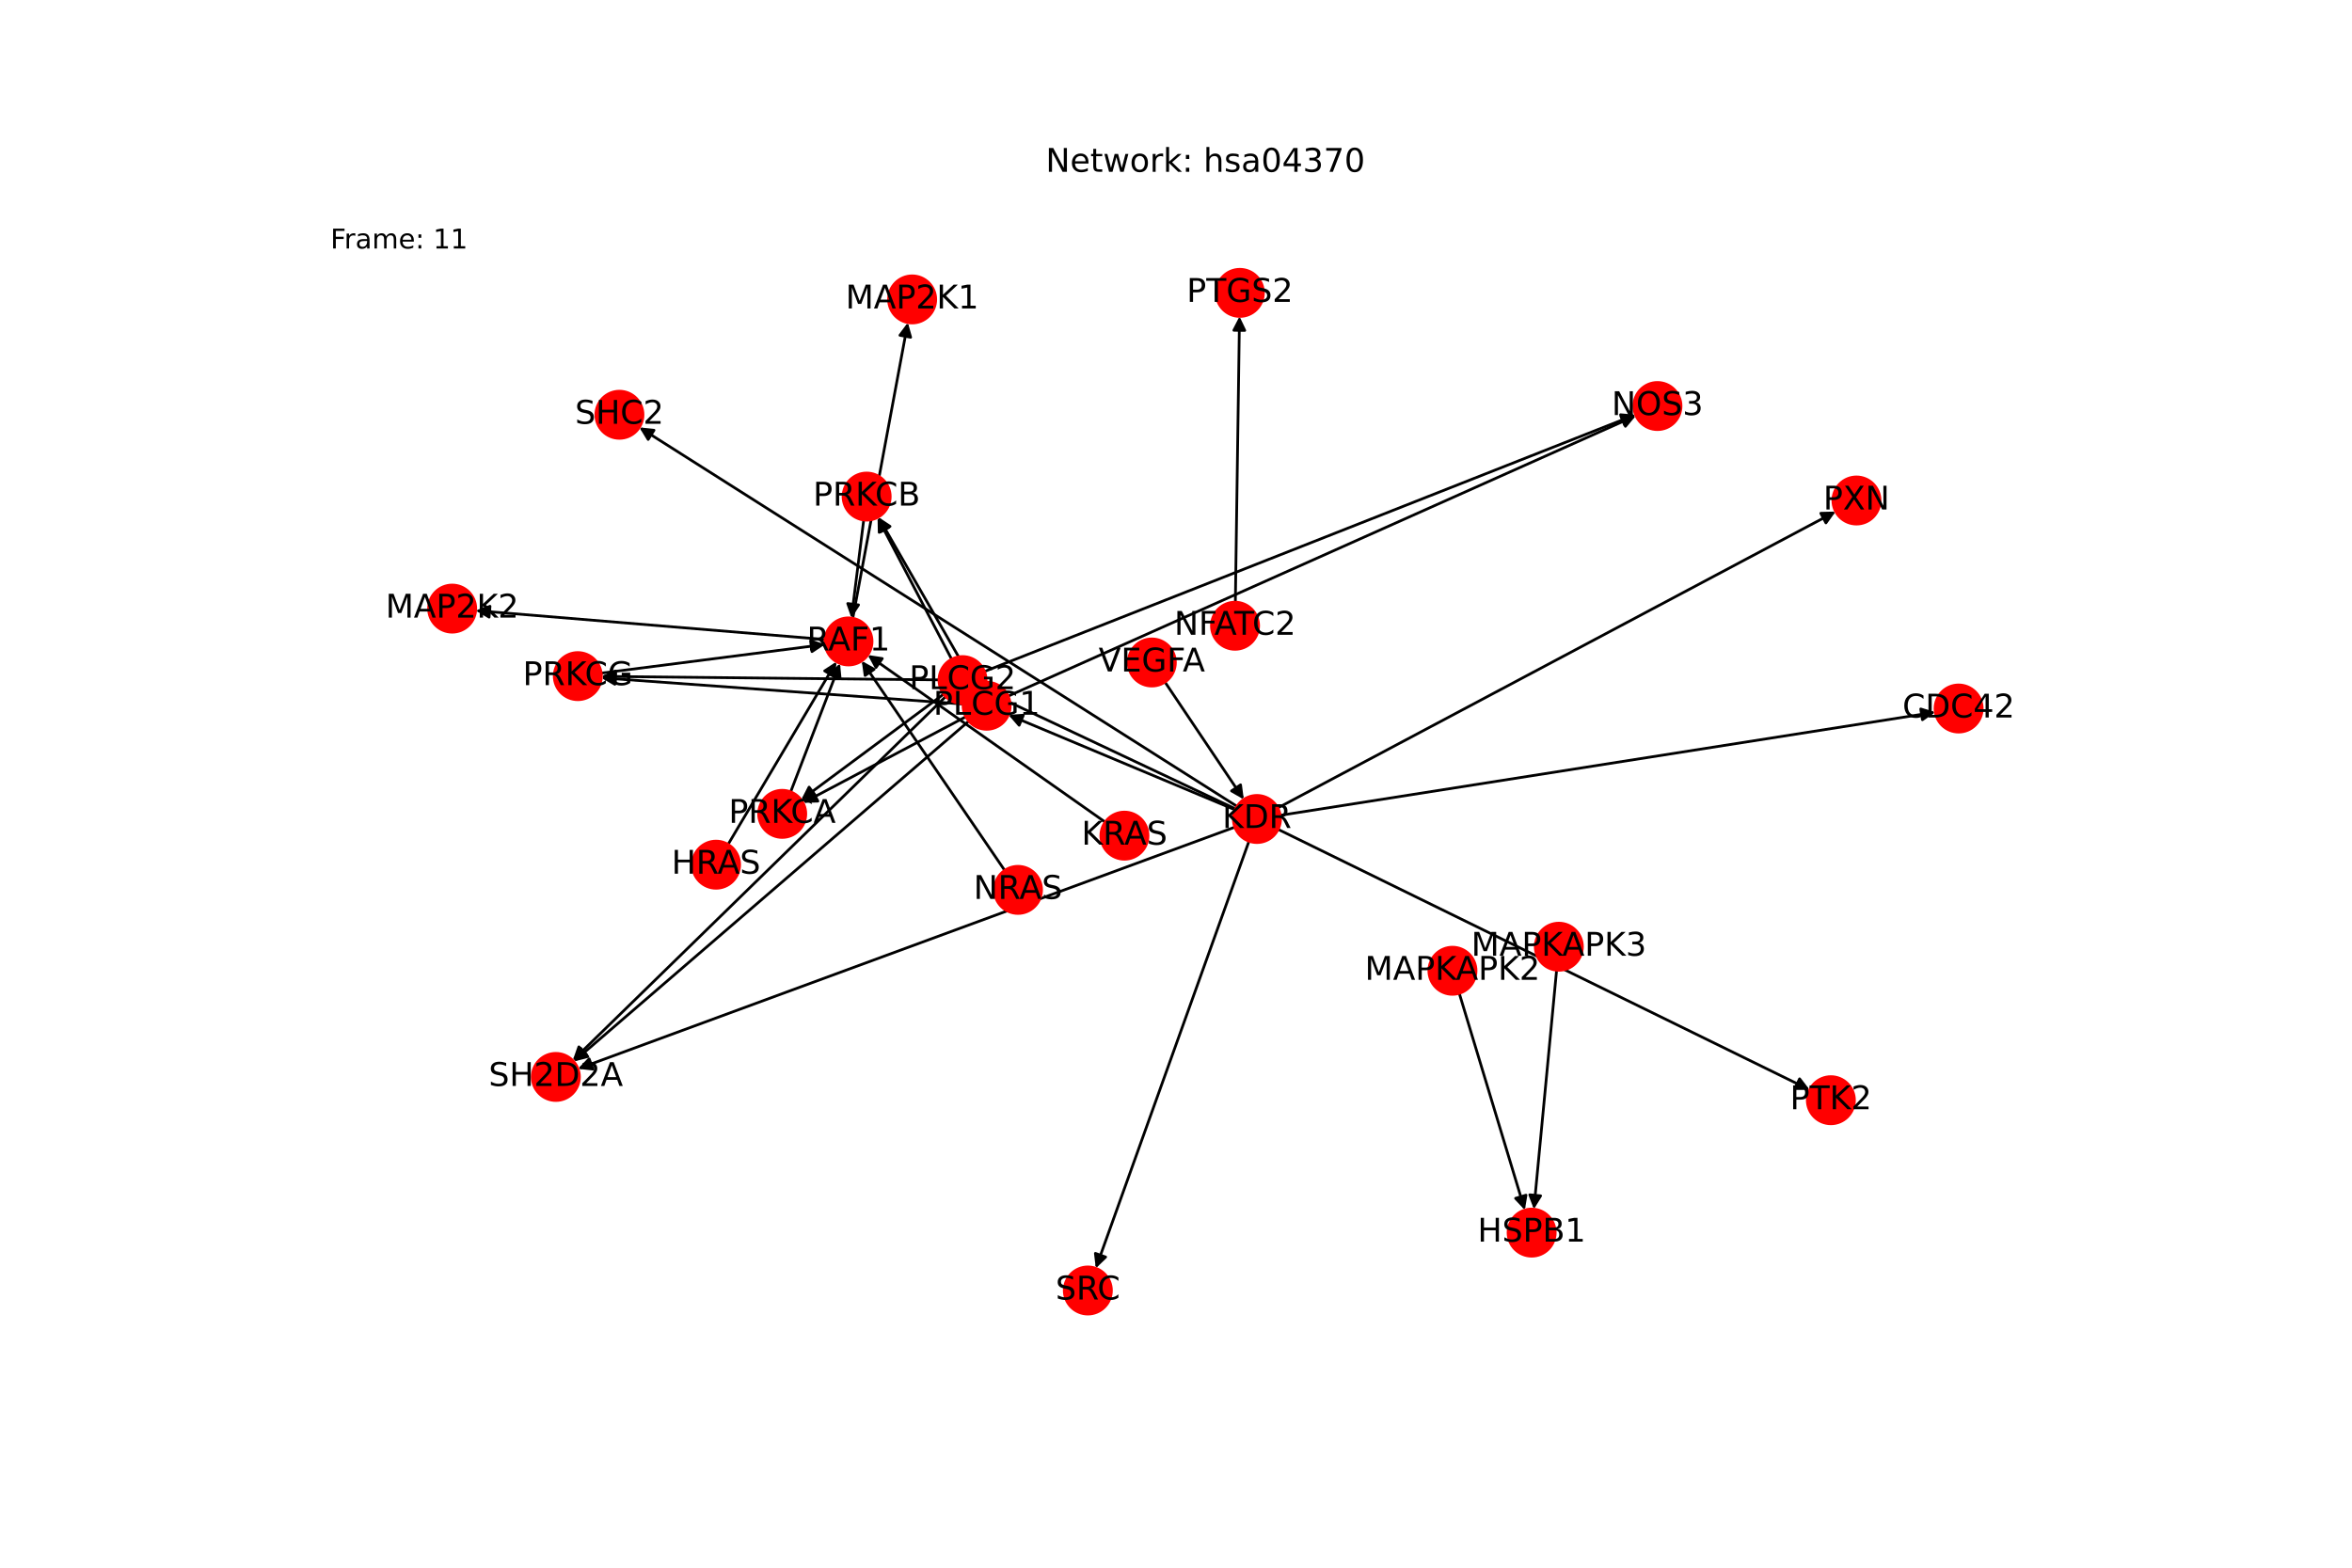 <?xml version="1.0" encoding="utf-8" standalone="no"?>
<!DOCTYPE svg PUBLIC "-//W3C//DTD SVG 1.1//EN"
  "http://www.w3.org/Graphics/SVG/1.1/DTD/svg11.dtd">
<!-- Created with matplotlib (https://matplotlib.org/) -->
<svg height="576pt" version="1.1" viewBox="0 0 864 576" width="864pt" xmlns="http://www.w3.org/2000/svg" xmlns:xlink="http://www.w3.org/1999/xlink">
 <defs>
  <style type="text/css">*{stroke-linecap:butt;stroke-linejoin:round;}</style>
 </defs>
 <g id="figure_1">
  <g id="patch_1">
   <path d="M 0 576 
L 864 576 
L 864 0 
L 0 0 
z
" style="fill:#ffffff;"/>
  </g>
  <g id="axes_1">
   <g id="patch_2">
    <path clip-path="url(#p0dd6e5beed)" d="M 453.605 303.907 
Q 332.959 348.302 213.363 392.311 
" style="fill:none;stroke:#000000;stroke-linecap:round;"/>
    <path clip-path="url(#p0dd6e5beed)" d="M 217.807 392.807 
L 213.363 392.311 
L 216.426 389.053 
L 217.807 392.807 
z
" style="stroke:#000000;stroke-linecap:round;"/>
   </g>
   <g id="patch_3">
    <path clip-path="url(#p0dd6e5beed)" d="M 454.421 296.276 
Q 344.64 226.652 235.802 157.628 
" style="fill:none;stroke:#000000;stroke-linecap:round;"/>
    <path clip-path="url(#p0dd6e5beed)" d="M 238.109 161.459 
L 235.802 157.628 
L 240.251 158.081 
L 238.109 161.459 
z
" style="stroke:#000000;stroke-linecap:round;"/>
   </g>
   <g id="patch_4">
    <path clip-path="url(#p0dd6e5beed)" d="M 469.512 304.725 
Q 567.152 352.577 663.788 399.937 
" style="fill:none;stroke:#000000;stroke-linecap:round;"/>
    <path clip-path="url(#p0dd6e5beed)" d="M 661.076 396.381 
L 663.788 399.937 
L 659.316 399.972 
L 661.076 396.381 
z
" style="stroke:#000000;stroke-linecap:round;"/>
   </g>
   <g id="patch_5">
    <path clip-path="url(#p0dd6e5beed)" d="M 469.381 296.852 
Q 571.852 242.404 673.336 188.481 
" style="fill:none;stroke:#000000;stroke-linecap:round;"/>
    <path clip-path="url(#p0dd6e5beed)" d="M 668.865 188.591 
L 673.336 188.481 
L 670.742 192.124 
L 668.865 188.591 
z
" style="stroke:#000000;stroke-linecap:round;"/>
   </g>
   <g id="patch_6">
    <path clip-path="url(#p0dd6e5beed)" d="M 470.291 299.568 
Q 590.616 280.619 709.838 261.843 
" style="fill:none;stroke:#000000;stroke-linecap:round;"/>
    <path clip-path="url(#p0dd6e5beed)" d="M 705.575 260.49 
L 709.838 261.843 
L 706.198 264.441 
L 705.575 260.49 
z
" style="stroke:#000000;stroke-linecap:round;"/>
   </g>
   <g id="patch_7">
    <path clip-path="url(#p0dd6e5beed)" d="M 458.814 309.064 
Q 430.678 387.531 402.92 464.946 
" style="fill:none;stroke:#000000;stroke-linecap:round;"/>
    <path clip-path="url(#p0dd6e5beed)" d="M 406.153 461.856 
L 402.92 464.946 
L 402.387 460.506 
L 406.153 461.856 
z
" style="stroke:#000000;stroke-linecap:round;"/>
   </g>
   <g id="patch_8">
    <path clip-path="url(#p0dd6e5beed)" d="M 453.752 297.568 
Q 412.095 280.108 371.469 263.08 
" style="fill:none;stroke:#000000;stroke-linecap:round;"/>
    <path clip-path="url(#p0dd6e5beed)" d="M 374.385 266.471 
L 371.469 263.08 
L 375.931 262.782 
L 374.385 266.471 
z
" style="stroke:#000000;stroke-linecap:round;"/>
   </g>
   <g id="patch_9">
    <path clip-path="url(#p0dd6e5beed)" d="M 453.904 297.219 
Q 407.664 275.402 362.435 254.061 
" style="fill:none;stroke:#000000;stroke-linecap:round;"/>
    <path clip-path="url(#p0dd6e5beed)" d="M 365.199 257.577 
L 362.435 254.061 
L 366.906 253.959 
L 365.199 257.577 
z
" style="stroke:#000000;stroke-linecap:round;"/>
   </g>
   <g id="patch_10">
    <path clip-path="url(#p0dd6e5beed)" d="M 453.807 221.249 
Q 454.567 168.758 455.311 117.385 
" style="fill:none;stroke:#000000;stroke-linecap:round;"/>
    <path clip-path="url(#p0dd6e5beed)" d="M 453.253 121.356 
L 455.311 117.385 
L 457.253 121.414 
L 453.253 121.356 
z
" style="stroke:#000000;stroke-linecap:round;"/>
   </g>
   <g id="patch_11">
    <path clip-path="url(#p0dd6e5beed)" d="M 427.949 250.602 
Q 442.429 272.164 456.285 292.798 
" style="fill:none;stroke:#000000;stroke-linecap:round;"/>
    <path clip-path="url(#p0dd6e5beed)" d="M 455.716 288.362 
L 456.285 292.798 
L 452.395 290.592 
L 455.716 288.362 
z
" style="stroke:#000000;stroke-linecap:round;"/>
   </g>
   <g id="patch_12">
    <path clip-path="url(#p0dd6e5beed)" d="M 313.27 227.154 
Q 323.381 172.839 333.288 119.624 
" style="fill:none;stroke:#000000;stroke-linecap:round;"/>
    <path clip-path="url(#p0dd6e5beed)" d="M 330.59 123.19 
L 333.288 119.624 
L 334.522 123.922 
L 330.59 123.19 
z
" style="stroke:#000000;stroke-linecap:round;"/>
   </g>
   <g id="patch_13">
    <path clip-path="url(#p0dd6e5beed)" d="M 303.052 234.956 
Q 238.894 229.643 175.85 224.421 
" style="fill:none;stroke:#000000;stroke-linecap:round;"/>
    <path clip-path="url(#p0dd6e5beed)" d="M 179.671 226.744 
L 175.85 224.421 
L 180.002 222.758 
L 179.671 226.744 
z
" style="stroke:#000000;stroke-linecap:round;"/>
   </g>
   <g id="patch_14">
    <path clip-path="url(#p0dd6e5beed)" d="M 370.357 255.766 
Q 485.654 204.243 599.93 153.175 
" style="fill:none;stroke:#000000;stroke-linecap:round;"/>
    <path clip-path="url(#p0dd6e5beed)" d="M 595.463 152.981 
L 599.93 153.175 
L 597.094 156.633 
L 595.463 152.981 
z
" style="stroke:#000000;stroke-linecap:round;"/>
   </g>
   <g id="patch_15">
    <path clip-path="url(#p0dd6e5beed)" d="M 355.888 264.954 
Q 283.319 327.493 211.597 389.302 
" style="fill:none;stroke:#000000;stroke-linecap:round;"/>
    <path clip-path="url(#p0dd6e5beed)" d="M 215.933 388.206 
L 211.597 389.302 
L 213.322 385.176 
L 215.933 388.206 
z
" style="stroke:#000000;stroke-linecap:round;"/>
   </g>
   <g id="patch_16">
    <path clip-path="url(#p0dd6e5beed)" d="M 354.796 263.348 
Q 324.895 279.163 295.983 294.455 
" style="fill:none;stroke:#000000;stroke-linecap:round;"/>
    <path clip-path="url(#p0dd6e5beed)" d="M 300.454 294.353 
L 295.983 294.455 
L 298.584 290.817 
L 300.454 294.353 
z
" style="stroke:#000000;stroke-linecap:round;"/>
   </g>
   <g id="patch_17">
    <path clip-path="url(#p0dd6e5beed)" d="M 358.14 251.788 
Q 340.405 220.878 323.227 190.938 
" style="fill:none;stroke:#000000;stroke-linecap:round;"/>
    <path clip-path="url(#p0dd6e5beed)" d="M 323.483 195.403 
L 323.227 190.938 
L 326.952 193.412 
L 323.483 195.403 
z
" style="stroke:#000000;stroke-linecap:round;"/>
   </g>
   <g id="patch_18">
    <path clip-path="url(#p0dd6e5beed)" d="M 353.81 258.674 
Q 287.355 253.862 222.015 249.13 
" style="fill:none;stroke:#000000;stroke-linecap:round;"/>
    <path clip-path="url(#p0dd6e5beed)" d="M 225.861 251.414 
L 222.015 249.13 
L 226.149 247.424 
L 225.861 251.414 
z
" style="stroke:#000000;stroke-linecap:round;"/>
   </g>
   <g id="patch_19">
    <path clip-path="url(#p0dd6e5beed)" d="M 361.649 246.709 
Q 481.227 199.535 599.766 152.772 
" style="fill:none;stroke:#000000;stroke-linecap:round;"/>
    <path clip-path="url(#p0dd6e5beed)" d="M 595.311 152.38 
L 599.766 152.772 
L 596.779 156.101 
L 595.311 152.38 
z
" style="stroke:#000000;stroke-linecap:round;"/>
   </g>
   <g id="patch_20">
    <path clip-path="url(#p0dd6e5beed)" d="M 347.391 255.937 
Q 278.889 322.787 211.188 388.857 
" style="fill:none;stroke:#000000;stroke-linecap:round;"/>
    <path clip-path="url(#p0dd6e5beed)" d="M 215.447 387.494 
L 211.188 388.857 
L 212.653 384.632 
L 215.447 387.494 
z
" style="stroke:#000000;stroke-linecap:round;"/>
   </g>
   <g id="patch_21">
    <path clip-path="url(#p0dd6e5beed)" d="M 346.633 255.048 
Q 320.466 274.456 295.198 293.198 
" style="fill:none;stroke:#000000;stroke-linecap:round;"/>
    <path clip-path="url(#p0dd6e5beed)" d="M 299.602 292.422 
L 295.198 293.198 
L 297.219 289.209 
L 299.602 292.422 
z
" style="stroke:#000000;stroke-linecap:round;"/>
   </g>
   <g id="patch_22">
    <path clip-path="url(#p0dd6e5beed)" d="M 349.579 242.212 
Q 335.976 216.173 322.89 191.125 
" style="fill:none;stroke:#000000;stroke-linecap:round;"/>
    <path clip-path="url(#p0dd6e5beed)" d="M 322.969 195.597 
L 322.89 191.125 
L 326.515 193.744 
L 322.969 195.597 
z
" style="stroke:#000000;stroke-linecap:round;"/>
   </g>
   <g id="patch_23">
    <path clip-path="url(#p0dd6e5beed)" d="M 344.934 249.798 
Q 282.93 249.156 222.044 248.525 
" style="fill:none;stroke:#000000;stroke-linecap:round;"/>
    <path clip-path="url(#p0dd6e5beed)" d="M 226.023 250.567 
L 222.044 248.525 
L 226.064 246.567 
L 226.023 250.567 
z
" style="stroke:#000000;stroke-linecap:round;"/>
   </g>
   <g id="patch_24">
    <path clip-path="url(#p0dd6e5beed)" d="M 536.06 364.967 
Q 548.1 404.784 559.817 443.53 
" style="fill:none;stroke:#000000;stroke-linecap:round;"/>
    <path clip-path="url(#p0dd6e5beed)" d="M 560.573 439.123 
L 559.817 443.53 
L 556.745 440.281 
L 560.573 439.123 
z
" style="stroke:#000000;stroke-linecap:round;"/>
   </g>
   <g id="patch_25">
    <path clip-path="url(#p0dd6e5beed)" d="M 571.815 356.463 
Q 567.64 400.366 563.572 443.157 
" style="fill:none;stroke:#000000;stroke-linecap:round;"/>
    <path clip-path="url(#p0dd6e5beed)" d="M 565.942 439.364 
L 563.572 443.157 
L 561.96 438.985 
L 565.942 439.364 
z
" style="stroke:#000000;stroke-linecap:round;"/>
   </g>
   <g id="patch_26">
    <path clip-path="url(#p0dd6e5beed)" d="M 290.448 290.941 
Q 299.512 267.349 308.176 244.801 
" style="fill:none;stroke:#000000;stroke-linecap:round;"/>
    <path clip-path="url(#p0dd6e5beed)" d="M 304.874 247.817 
L 308.176 244.801 
L 308.608 249.252 
L 304.874 247.817 
z
" style="stroke:#000000;stroke-linecap:round;"/>
   </g>
   <g id="patch_27">
    <path clip-path="url(#p0dd6e5beed)" d="M 317.283 191.048 
Q 315.023 209.063 312.901 225.969 
" style="fill:none;stroke:#000000;stroke-linecap:round;"/>
    <path clip-path="url(#p0dd6e5beed)" d="M 315.384 222.249 
L 312.901 225.969 
L 311.415 221.751 
L 315.384 222.249 
z
" style="stroke:#000000;stroke-linecap:round;"/>
   </g>
   <g id="patch_28">
    <path clip-path="url(#p0dd6e5beed)" d="M 220.855 247.322 
Q 261.974 242.048 301.985 236.915 
" style="fill:none;stroke:#000000;stroke-linecap:round;"/>
    <path clip-path="url(#p0dd6e5beed)" d="M 297.763 235.441 
L 301.985 236.915 
L 298.272 239.408 
L 297.763 235.441 
z
" style="stroke:#000000;stroke-linecap:round;"/>
   </g>
   <g id="patch_29">
    <path clip-path="url(#p0dd6e5beed)" d="M 267.457 310.253 
Q 287.362 276.687 306.696 244.082 
" style="fill:none;stroke:#000000;stroke-linecap:round;"/>
    <path clip-path="url(#p0dd6e5beed)" d="M 302.936 246.503 
L 306.696 244.082 
L 306.376 248.543 
L 302.936 246.503 
z
" style="stroke:#000000;stroke-linecap:round;"/>
   </g>
   <g id="patch_30">
    <path clip-path="url(#p0dd6e5beed)" d="M 405.977 302.05 
Q 362.371 271.354 319.68 241.3 
" style="fill:none;stroke:#000000;stroke-linecap:round;"/>
    <path clip-path="url(#p0dd6e5beed)" d="M 321.799 245.238 
L 319.68 241.3 
L 324.102 241.967 
L 321.799 245.238 
z
" style="stroke:#000000;stroke-linecap:round;"/>
   </g>
   <g id="patch_31">
    <path clip-path="url(#p0dd6e5beed)" d="M 369.071 319.8 
Q 342.818 281.313 317.195 243.75 
" style="fill:none;stroke:#000000;stroke-linecap:round;"/>
    <path clip-path="url(#p0dd6e5beed)" d="M 317.797 248.182 
L 317.195 243.75 
L 321.101 245.928 
L 317.797 248.182 
z
" style="stroke:#000000;stroke-linecap:round;"/>
   </g>
   <g id="PathCollection_1">
    <defs>
     <path d="M 0 8.66 
C 2.297 8.66 4.5 7.748 6.124 6.124 
C 7.748 4.5 8.66 2.297 8.66 -0 
C 8.66 -2.297 7.748 -4.5 6.124 -6.124 
C 4.5 -7.748 2.297 -8.66 0 -8.66 
C -2.297 -8.66 -4.5 -7.748 -6.124 -6.124 
C -7.748 -4.5 -8.66 -2.297 -8.66 0 
C -8.66 2.297 -7.748 4.5 -6.124 6.124 
C -4.5 7.748 -2.297 8.66 0 8.66 
z
" id="C0_0_eb123f99d7"/>
    </defs>
    <g clip-path="url(#p0dd6e5beed)">
     <use style="fill:#ff0000;stroke:#ff0000;" x="719.494" xlink:href="#C0_0_eb123f99d7" y="260.323"/>
    </g>
    <g clip-path="url(#p0dd6e5beed)">
     <use style="fill:#ff0000;stroke:#ff0000;" x="461.736" xlink:href="#C0_0_eb123f99d7" y="300.915"/>
    </g>
    <g clip-path="url(#p0dd6e5beed)">
     <use style="fill:#ff0000;stroke:#ff0000;" x="455.453" xlink:href="#C0_0_eb123f99d7" y="107.607"/>
    </g>
    <g clip-path="url(#p0dd6e5beed)">
     <use style="fill:#ff0000;stroke:#ff0000;" x="562.647" xlink:href="#C0_0_eb123f99d7" y="452.889"/>
    </g>
    <g clip-path="url(#p0dd6e5beed)">
     <use style="fill:#ff0000;stroke:#ff0000;" x="453.682" xlink:href="#C0_0_eb123f99d7" y="229.912"/>
    </g>
    <g clip-path="url(#p0dd6e5beed)">
     <use style="fill:#ff0000;stroke:#ff0000;" x="672.566" xlink:href="#C0_0_eb123f99d7" y="404.239"/>
    </g>
    <g clip-path="url(#p0dd6e5beed)">
     <use style="fill:#ff0000;stroke:#ff0000;" x="681.969" xlink:href="#C0_0_eb123f99d7" y="183.893"/>
    </g>
    <g clip-path="url(#p0dd6e5beed)">
     <use style="fill:#ff0000;stroke:#ff0000;" x="204.188" xlink:href="#C0_0_eb123f99d7" y="395.687"/>
    </g>
    <g clip-path="url(#p0dd6e5beed)">
     <use style="fill:#ff0000;stroke:#ff0000;" x="399.619" xlink:href="#C0_0_eb123f99d7" y="474.153"/>
    </g>
    <g clip-path="url(#p0dd6e5beed)">
     <use style="fill:#ff0000;stroke:#ff0000;" x="227.543" xlink:href="#C0_0_eb123f99d7" y="152.39"/>
    </g>
    <g clip-path="url(#p0dd6e5beed)">
     <use style="fill:#ff0000;stroke:#ff0000;" x="423.119" xlink:href="#C0_0_eb123f99d7" y="243.411"/>
    </g>
    <g clip-path="url(#p0dd6e5beed)">
     <use style="fill:#ff0000;stroke:#ff0000;" x="311.684" xlink:href="#C0_0_eb123f99d7" y="235.671"/>
    </g>
    <g clip-path="url(#p0dd6e5beed)">
     <use style="fill:#ff0000;stroke:#ff0000;" x="608.859" xlink:href="#C0_0_eb123f99d7" y="149.185"/>
    </g>
    <g clip-path="url(#p0dd6e5beed)">
     <use style="fill:#ff0000;stroke:#ff0000;" x="362.449" xlink:href="#C0_0_eb123f99d7" y="259.3"/>
    </g>
    <g clip-path="url(#p0dd6e5beed)">
     <use style="fill:#ff0000;stroke:#ff0000;" x="353.59" xlink:href="#C0_0_eb123f99d7" y="249.888"/>
    </g>
    <g clip-path="url(#p0dd6e5beed)">
     <use style="fill:#ff0000;stroke:#ff0000;" x="533.554" xlink:href="#C0_0_eb123f99d7" y="356.678"/>
    </g>
    <g clip-path="url(#p0dd6e5beed)">
     <use style="fill:#ff0000;stroke:#ff0000;" x="572.634" xlink:href="#C0_0_eb123f99d7" y="347.843"/>
    </g>
    <g clip-path="url(#p0dd6e5beed)">
     <use style="fill:#ff0000;stroke:#ff0000;" x="287.341" xlink:href="#C0_0_eb123f99d7" y="299.026"/>
    </g>
    <g clip-path="url(#p0dd6e5beed)">
     <use style="fill:#ff0000;stroke:#ff0000;" x="318.361" xlink:href="#C0_0_eb123f99d7" y="182.457"/>
    </g>
    <g clip-path="url(#p0dd6e5beed)">
     <use style="fill:#ff0000;stroke:#ff0000;" x="212.265" xlink:href="#C0_0_eb123f99d7" y="248.424"/>
    </g>
    <g clip-path="url(#p0dd6e5beed)">
     <use style="fill:#ff0000;stroke:#ff0000;" x="335.077" xlink:href="#C0_0_eb123f99d7" y="110.013"/>
    </g>
    <g clip-path="url(#p0dd6e5beed)">
     <use style="fill:#ff0000;stroke:#ff0000;" x="166.106" xlink:href="#C0_0_eb123f99d7" y="223.614"/>
    </g>
    <g clip-path="url(#p0dd6e5beed)">
     <use style="fill:#ff0000;stroke:#ff0000;" x="263.04" xlink:href="#C0_0_eb123f99d7" y="317.701"/>
    </g>
    <g clip-path="url(#p0dd6e5beed)">
     <use style="fill:#ff0000;stroke:#ff0000;" x="413.058" xlink:href="#C0_0_eb123f99d7" y="307.036"/>
    </g>
    <g clip-path="url(#p0dd6e5beed)">
     <use style="fill:#ff0000;stroke:#ff0000;" x="373.953" xlink:href="#C0_0_eb123f99d7" y="326.957"/>
    </g>
   </g>
   <g id="text_1">
    <g clip-path="url(#p0dd6e5beed)">
     <!-- CDC42 -->
     <g transform="translate(698.86 263.634)scale(0.12 -0.12)">
      <defs>
       <path d="M 64.406 67.281 
L 64.406 56.891 
Q 59.422 61.531 53.781 63.812 
Q 48.141 66.109 41.797 66.109 
Q 29.297 66.109 22.656 58.469 
Q 16.016 50.828 16.016 36.375 
Q 16.016 21.969 22.656 14.328 
Q 29.297 6.688 41.797 6.688 
Q 48.141 6.688 53.781 8.984 
Q 59.422 11.281 64.406 15.922 
L 64.406 5.609 
Q 59.234 2.094 53.438 0.328 
Q 47.656 -1.422 41.219 -1.422 
Q 24.656 -1.422 15.125 8.703 
Q 5.609 18.844 5.609 36.375 
Q 5.609 53.953 15.125 64.078 
Q 24.656 74.219 41.219 74.219 
Q 47.75 74.219 53.531 72.484 
Q 59.328 70.75 64.406 67.281 
z
" id="DejaVuSans-67"/>
       <path d="M 19.672 64.797 
L 19.672 8.109 
L 31.594 8.109 
Q 46.688 8.109 53.688 14.938 
Q 60.688 21.781 60.688 36.531 
Q 60.688 51.172 53.688 57.984 
Q 46.688 64.797 31.594 64.797 
z
M 9.812 72.906 
L 30.078 72.906 
Q 51.266 72.906 61.172 64.094 
Q 71.094 55.281 71.094 36.531 
Q 71.094 17.672 61.125 8.828 
Q 51.172 0 30.078 0 
L 9.812 0 
z
" id="DejaVuSans-68"/>
       <path d="M 37.797 64.312 
L 12.891 25.391 
L 37.797 25.391 
z
M 35.203 72.906 
L 47.609 72.906 
L 47.609 25.391 
L 58.016 25.391 
L 58.016 17.188 
L 47.609 17.188 
L 47.609 0 
L 37.797 0 
L 37.797 17.188 
L 4.891 17.188 
L 4.891 26.703 
z
" id="DejaVuSans-52"/>
       <path d="M 19.188 8.297 
L 53.609 8.297 
L 53.609 0 
L 7.328 0 
L 7.328 8.297 
Q 12.938 14.109 22.625 23.891 
Q 32.328 33.688 34.812 36.531 
Q 39.547 41.844 41.422 45.531 
Q 43.312 49.219 43.312 52.781 
Q 43.312 58.594 39.234 62.25 
Q 35.156 65.922 28.609 65.922 
Q 23.969 65.922 18.812 64.312 
Q 13.672 62.703 7.812 59.422 
L 7.812 69.391 
Q 13.766 71.781 18.938 73 
Q 24.125 74.219 28.422 74.219 
Q 39.75 74.219 46.484 68.547 
Q 53.219 62.891 53.219 53.422 
Q 53.219 48.922 51.531 44.891 
Q 49.859 40.875 45.406 35.406 
Q 44.188 33.984 37.641 27.219 
Q 31.109 20.453 19.188 8.297 
z
" id="DejaVuSans-50"/>
      </defs>
      <use xlink:href="#DejaVuSans-67"/>
      <use x="69.824" xlink:href="#DejaVuSans-68"/>
      <use x="146.826" xlink:href="#DejaVuSans-67"/>
      <use x="216.65" xlink:href="#DejaVuSans-52"/>
      <use x="280.273" xlink:href="#DejaVuSans-50"/>
     </g>
    </g>
   </g>
   <g id="text_2">
    <g clip-path="url(#p0dd6e5beed)">
     <!-- KDR -->
     <g transform="translate(449.012 304.226)scale(0.12 -0.12)">
      <defs>
       <path d="M 9.812 72.906 
L 19.672 72.906 
L 19.672 42.094 
L 52.391 72.906 
L 65.094 72.906 
L 28.906 38.922 
L 67.672 0 
L 54.688 0 
L 19.672 35.109 
L 19.672 0 
L 9.812 0 
z
" id="DejaVuSans-75"/>
       <path d="M 44.391 34.188 
Q 47.562 33.109 50.562 29.594 
Q 53.562 26.078 56.594 19.922 
L 66.609 0 
L 56 0 
L 46.688 18.703 
Q 43.062 26.031 39.672 28.422 
Q 36.281 30.812 30.422 30.812 
L 19.672 30.812 
L 19.672 0 
L 9.812 0 
L 9.812 72.906 
L 32.078 72.906 
Q 44.578 72.906 50.734 67.672 
Q 56.891 62.453 56.891 51.906 
Q 56.891 45.016 53.688 40.469 
Q 50.484 35.938 44.391 34.188 
z
M 19.672 64.797 
L 19.672 38.922 
L 32.078 38.922 
Q 39.203 38.922 42.844 42.219 
Q 46.484 45.516 46.484 51.906 
Q 46.484 58.297 42.844 61.547 
Q 39.203 64.797 32.078 64.797 
z
" id="DejaVuSans-82"/>
      </defs>
      <use xlink:href="#DejaVuSans-75"/>
      <use x="65.576" xlink:href="#DejaVuSans-68"/>
      <use x="142.578" xlink:href="#DejaVuSans-82"/>
     </g>
    </g>
   </g>
   <g id="text_3">
    <g clip-path="url(#p0dd6e5beed)">
     <!-- PTGS2 -->
     <g transform="translate(435.895 110.919)scale(0.12 -0.12)">
      <defs>
       <path d="M 19.672 64.797 
L 19.672 37.406 
L 32.078 37.406 
Q 38.969 37.406 42.719 40.969 
Q 46.484 44.531 46.484 51.125 
Q 46.484 57.672 42.719 61.234 
Q 38.969 64.797 32.078 64.797 
z
M 9.812 72.906 
L 32.078 72.906 
Q 44.344 72.906 50.609 67.359 
Q 56.891 61.812 56.891 51.125 
Q 56.891 40.328 50.609 34.812 
Q 44.344 29.297 32.078 29.297 
L 19.672 29.297 
L 19.672 0 
L 9.812 0 
z
" id="DejaVuSans-80"/>
       <path d="M -0.297 72.906 
L 61.375 72.906 
L 61.375 64.594 
L 35.5 64.594 
L 35.5 0 
L 25.594 0 
L 25.594 64.594 
L -0.297 64.594 
z
" id="DejaVuSans-84"/>
       <path d="M 59.516 10.406 
L 59.516 29.984 
L 43.406 29.984 
L 43.406 38.094 
L 69.281 38.094 
L 69.281 6.781 
Q 63.578 2.734 56.688 0.656 
Q 49.812 -1.422 42 -1.422 
Q 24.906 -1.422 15.25 8.562 
Q 5.609 18.562 5.609 36.375 
Q 5.609 54.25 15.25 64.234 
Q 24.906 74.219 42 74.219 
Q 49.125 74.219 55.547 72.453 
Q 61.969 70.703 67.391 67.281 
L 67.391 56.781 
Q 61.922 61.422 55.766 63.766 
Q 49.609 66.109 42.828 66.109 
Q 29.438 66.109 22.719 58.641 
Q 16.016 51.172 16.016 36.375 
Q 16.016 21.625 22.719 14.156 
Q 29.438 6.688 42.828 6.688 
Q 48.047 6.688 52.141 7.594 
Q 56.25 8.5 59.516 10.406 
z
" id="DejaVuSans-71"/>
       <path d="M 53.516 70.516 
L 53.516 60.891 
Q 47.906 63.578 42.922 64.891 
Q 37.938 66.219 33.297 66.219 
Q 25.25 66.219 20.875 63.094 
Q 16.5 59.969 16.5 54.203 
Q 16.5 49.359 19.406 46.891 
Q 22.312 44.438 30.422 42.922 
L 36.375 41.703 
Q 47.406 39.594 52.656 34.297 
Q 57.906 29 57.906 20.125 
Q 57.906 9.516 50.797 4.047 
Q 43.703 -1.422 29.984 -1.422 
Q 24.812 -1.422 18.969 -0.25 
Q 13.141 0.922 6.891 3.219 
L 6.891 13.375 
Q 12.891 10.016 18.656 8.297 
Q 24.422 6.594 29.984 6.594 
Q 38.422 6.594 43.016 9.906 
Q 47.609 13.234 47.609 19.391 
Q 47.609 24.75 44.312 27.781 
Q 41.016 30.812 33.5 32.328 
L 27.484 33.5 
Q 16.453 35.688 11.516 40.375 
Q 6.594 45.062 6.594 53.422 
Q 6.594 63.094 13.406 68.656 
Q 20.219 74.219 32.172 74.219 
Q 37.312 74.219 42.625 73.281 
Q 47.953 72.359 53.516 70.516 
z
" id="DejaVuSans-83"/>
      </defs>
      <use xlink:href="#DejaVuSans-80"/>
      <use x="60.303" xlink:href="#DejaVuSans-84"/>
      <use x="121.387" xlink:href="#DejaVuSans-71"/>
      <use x="198.877" xlink:href="#DejaVuSans-83"/>
      <use x="262.354" xlink:href="#DejaVuSans-50"/>
     </g>
    </g>
   </g>
   <g id="text_4">
    <g clip-path="url(#p0dd6e5beed)">
     <!-- HSPB1 -->
     <g transform="translate(542.773 456.2)scale(0.12 -0.12)">
      <defs>
       <path d="M 9.812 72.906 
L 19.672 72.906 
L 19.672 43.016 
L 55.516 43.016 
L 55.516 72.906 
L 65.375 72.906 
L 65.375 0 
L 55.516 0 
L 55.516 34.719 
L 19.672 34.719 
L 19.672 0 
L 9.812 0 
z
" id="DejaVuSans-72"/>
       <path d="M 19.672 34.812 
L 19.672 8.109 
L 35.5 8.109 
Q 43.453 8.109 47.281 11.406 
Q 51.125 14.703 51.125 21.484 
Q 51.125 28.328 47.281 31.562 
Q 43.453 34.812 35.5 34.812 
z
M 19.672 64.797 
L 19.672 42.828 
L 34.281 42.828 
Q 41.5 42.828 45.031 45.531 
Q 48.578 48.25 48.578 53.812 
Q 48.578 59.328 45.031 62.062 
Q 41.5 64.797 34.281 64.797 
z
M 9.812 72.906 
L 35.016 72.906 
Q 46.297 72.906 52.391 68.219 
Q 58.5 63.531 58.5 54.891 
Q 58.5 48.188 55.375 44.234 
Q 52.25 40.281 46.188 39.312 
Q 53.469 37.75 57.5 32.781 
Q 61.531 27.828 61.531 20.406 
Q 61.531 10.641 54.891 5.312 
Q 48.25 0 35.984 0 
L 9.812 0 
z
" id="DejaVuSans-66"/>
       <path d="M 12.406 8.297 
L 28.516 8.297 
L 28.516 63.922 
L 10.984 60.406 
L 10.984 69.391 
L 28.422 72.906 
L 38.281 72.906 
L 38.281 8.297 
L 54.391 8.297 
L 54.391 0 
L 12.406 0 
z
" id="DejaVuSans-49"/>
      </defs>
      <use xlink:href="#DejaVuSans-72"/>
      <use x="75.195" xlink:href="#DejaVuSans-83"/>
      <use x="138.672" xlink:href="#DejaVuSans-80"/>
      <use x="198.975" xlink:href="#DejaVuSans-66"/>
      <use x="267.578" xlink:href="#DejaVuSans-49"/>
     </g>
    </g>
   </g>
   <g id="text_5">
    <g clip-path="url(#p0dd6e5beed)">
     <!-- NFATC2 -->
     <g transform="translate(431.331 233.223)scale(0.12 -0.12)">
      <defs>
       <path d="M 9.812 72.906 
L 23.094 72.906 
L 55.422 11.922 
L 55.422 72.906 
L 64.984 72.906 
L 64.984 0 
L 51.703 0 
L 19.391 60.984 
L 19.391 0 
L 9.812 0 
z
" id="DejaVuSans-78"/>
       <path d="M 9.812 72.906 
L 51.703 72.906 
L 51.703 64.594 
L 19.672 64.594 
L 19.672 43.109 
L 48.578 43.109 
L 48.578 34.812 
L 19.672 34.812 
L 19.672 0 
L 9.812 0 
z
" id="DejaVuSans-70"/>
       <path d="M 34.188 63.188 
L 20.797 26.906 
L 47.609 26.906 
z
M 28.609 72.906 
L 39.797 72.906 
L 67.578 0 
L 57.328 0 
L 50.688 18.703 
L 17.828 18.703 
L 11.188 0 
L 0.781 0 
z
" id="DejaVuSans-65"/>
      </defs>
      <use xlink:href="#DejaVuSans-78"/>
      <use x="74.805" xlink:href="#DejaVuSans-70"/>
      <use x="123.199" xlink:href="#DejaVuSans-65"/>
      <use x="183.857" xlink:href="#DejaVuSans-84"/>
      <use x="239.066" xlink:href="#DejaVuSans-67"/>
      <use x="308.891" xlink:href="#DejaVuSans-50"/>
     </g>
    </g>
   </g>
   <g id="text_6">
    <g clip-path="url(#p0dd6e5beed)">
     <!-- PTK2 -->
     <g transform="translate(657.531 407.55)scale(0.12 -0.12)">
      <use xlink:href="#DejaVuSans-80"/>
      <use x="60.303" xlink:href="#DejaVuSans-84"/>
      <use x="121.387" xlink:href="#DejaVuSans-75"/>
      <use x="186.963" xlink:href="#DejaVuSans-50"/>
     </g>
    </g>
   </g>
   <g id="text_7">
    <g clip-path="url(#p0dd6e5beed)">
     <!-- PXN -->
     <g transform="translate(669.753 187.205)scale(0.12 -0.12)">
      <defs>
       <path d="M 6.297 72.906 
L 16.891 72.906 
L 35.016 45.797 
L 53.219 72.906 
L 63.812 72.906 
L 40.375 37.891 
L 65.375 0 
L 54.781 0 
L 34.281 31 
L 13.625 0 
L 2.984 0 
L 29 38.922 
z
" id="DejaVuSans-88"/>
      </defs>
      <use xlink:href="#DejaVuSans-80"/>
      <use x="60.303" xlink:href="#DejaVuSans-88"/>
      <use x="128.809" xlink:href="#DejaVuSans-78"/>
     </g>
    </g>
   </g>
   <g id="text_8">
    <g clip-path="url(#p0dd6e5beed)">
     <!-- SH2D2A -->
     <g transform="translate(179.508 398.998)scale(0.12 -0.12)">
      <use xlink:href="#DejaVuSans-83"/>
      <use x="63.477" xlink:href="#DejaVuSans-72"/>
      <use x="138.672" xlink:href="#DejaVuSans-50"/>
      <use x="202.295" xlink:href="#DejaVuSans-68"/>
      <use x="279.297" xlink:href="#DejaVuSans-50"/>
      <use x="342.92" xlink:href="#DejaVuSans-65"/>
     </g>
    </g>
   </g>
   <g id="text_9">
    <g clip-path="url(#p0dd6e5beed)">
     <!-- SRC -->
     <g transform="translate(387.751 477.464)scale(0.12 -0.12)">
      <use xlink:href="#DejaVuSans-83"/>
      <use x="63.477" xlink:href="#DejaVuSans-82"/>
      <use x="127.959" xlink:href="#DejaVuSans-67"/>
     </g>
    </g>
   </g>
   <g id="text_10">
    <g clip-path="url(#p0dd6e5beed)">
     <!-- SHC2 -->
     <g transform="translate(211.215 155.701)scale(0.12 -0.12)">
      <use xlink:href="#DejaVuSans-83"/>
      <use x="63.477" xlink:href="#DejaVuSans-72"/>
      <use x="138.672" xlink:href="#DejaVuSans-67"/>
      <use x="208.496" xlink:href="#DejaVuSans-50"/>
     </g>
    </g>
   </g>
   <g id="text_11">
    <g clip-path="url(#p0dd6e5beed)">
     <!-- VEGFA -->
     <g transform="translate(403.567 246.722)scale(0.12 -0.12)">
      <defs>
       <path d="M 28.609 0 
L 0.781 72.906 
L 11.078 72.906 
L 34.188 11.531 
L 57.328 72.906 
L 67.578 72.906 
L 39.797 0 
z
" id="DejaVuSans-86"/>
       <path d="M 9.812 72.906 
L 55.906 72.906 
L 55.906 64.594 
L 19.672 64.594 
L 19.672 43.016 
L 54.391 43.016 
L 54.391 34.719 
L 19.672 34.719 
L 19.672 8.297 
L 56.781 8.297 
L 56.781 0 
L 9.812 0 
z
" id="DejaVuSans-69"/>
      </defs>
      <use xlink:href="#DejaVuSans-86"/>
      <use x="68.408" xlink:href="#DejaVuSans-69"/>
      <use x="131.592" xlink:href="#DejaVuSans-71"/>
      <use x="209.082" xlink:href="#DejaVuSans-70"/>
      <use x="257.477" xlink:href="#DejaVuSans-65"/>
     </g>
    </g>
   </g>
   <g id="text_12">
    <g clip-path="url(#p0dd6e5beed)">
     <!-- RAF1 -->
     <g transform="translate(296.382 238.982)scale(0.12 -0.12)">
      <use xlink:href="#DejaVuSans-82"/>
      <use x="65.482" xlink:href="#DejaVuSans-65"/>
      <use x="133.891" xlink:href="#DejaVuSans-70"/>
      <use x="191.41" xlink:href="#DejaVuSans-49"/>
     </g>
    </g>
   </g>
   <g id="text_13">
    <g clip-path="url(#p0dd6e5beed)">
     <!-- NOS3 -->
     <g transform="translate(592.021 152.496)scale(0.12 -0.12)">
      <defs>
       <path d="M 39.406 66.219 
Q 28.656 66.219 22.328 58.203 
Q 16.016 50.203 16.016 36.375 
Q 16.016 22.609 22.328 14.594 
Q 28.656 6.594 39.406 6.594 
Q 50.141 6.594 56.422 14.594 
Q 62.703 22.609 62.703 36.375 
Q 62.703 50.203 56.422 58.203 
Q 50.141 66.219 39.406 66.219 
z
M 39.406 74.219 
Q 54.734 74.219 63.906 63.938 
Q 73.094 53.656 73.094 36.375 
Q 73.094 19.141 63.906 8.859 
Q 54.734 -1.422 39.406 -1.422 
Q 24.031 -1.422 14.812 8.828 
Q 5.609 19.094 5.609 36.375 
Q 5.609 53.656 14.812 63.938 
Q 24.031 74.219 39.406 74.219 
z
" id="DejaVuSans-79"/>
       <path d="M 40.578 39.312 
Q 47.656 37.797 51.625 33 
Q 55.609 28.219 55.609 21.188 
Q 55.609 10.406 48.188 4.484 
Q 40.766 -1.422 27.094 -1.422 
Q 22.516 -1.422 17.656 -0.516 
Q 12.797 0.391 7.625 2.203 
L 7.625 11.719 
Q 11.719 9.328 16.594 8.109 
Q 21.484 6.891 26.812 6.891 
Q 36.078 6.891 40.938 10.547 
Q 45.797 14.203 45.797 21.188 
Q 45.797 27.641 41.281 31.266 
Q 36.766 34.906 28.719 34.906 
L 20.219 34.906 
L 20.219 43.016 
L 29.109 43.016 
Q 36.375 43.016 40.234 45.922 
Q 44.094 48.828 44.094 54.297 
Q 44.094 59.906 40.109 62.906 
Q 36.141 65.922 28.719 65.922 
Q 24.656 65.922 20.016 65.031 
Q 15.375 64.156 9.812 62.312 
L 9.812 71.094 
Q 15.438 72.656 20.344 73.438 
Q 25.25 74.219 29.594 74.219 
Q 40.828 74.219 47.359 69.109 
Q 53.906 64.016 53.906 55.328 
Q 53.906 49.266 50.438 45.094 
Q 46.969 40.922 40.578 39.312 
z
" id="DejaVuSans-51"/>
      </defs>
      <use xlink:href="#DejaVuSans-78"/>
      <use x="74.805" xlink:href="#DejaVuSans-79"/>
      <use x="153.516" xlink:href="#DejaVuSans-83"/>
      <use x="216.992" xlink:href="#DejaVuSans-51"/>
     </g>
    </g>
   </g>
   <g id="text_14">
    <g clip-path="url(#p0dd6e5beed)">
     <!-- PLCG1 -->
     <g transform="translate(342.832 262.611)scale(0.12 -0.12)">
      <defs>
       <path d="M 9.812 72.906 
L 19.672 72.906 
L 19.672 8.297 
L 55.172 8.297 
L 55.172 0 
L 9.812 0 
z
" id="DejaVuSans-76"/>
      </defs>
      <use xlink:href="#DejaVuSans-80"/>
      <use x="60.303" xlink:href="#DejaVuSans-76"/>
      <use x="116.016" xlink:href="#DejaVuSans-67"/>
      <use x="185.84" xlink:href="#DejaVuSans-71"/>
      <use x="263.33" xlink:href="#DejaVuSans-49"/>
     </g>
    </g>
   </g>
   <g id="text_15">
    <g clip-path="url(#p0dd6e5beed)">
     <!-- PLCG2 -->
     <g transform="translate(333.972 253.199)scale(0.12 -0.12)">
      <use xlink:href="#DejaVuSans-80"/>
      <use x="60.303" xlink:href="#DejaVuSans-76"/>
      <use x="116.016" xlink:href="#DejaVuSans-67"/>
      <use x="185.84" xlink:href="#DejaVuSans-71"/>
      <use x="263.33" xlink:href="#DejaVuSans-50"/>
     </g>
    </g>
   </g>
   <g id="text_16">
    <g clip-path="url(#p0dd6e5beed)">
     <!-- MAPKAPK2 -->
     <g transform="translate(501.351 359.99)scale(0.12 -0.12)">
      <defs>
       <path d="M 9.812 72.906 
L 24.516 72.906 
L 43.109 23.297 
L 61.812 72.906 
L 76.516 72.906 
L 76.516 0 
L 66.891 0 
L 66.891 64.016 
L 48.094 14.016 
L 38.188 14.016 
L 19.391 64.016 
L 19.391 0 
L 9.812 0 
z
" id="DejaVuSans-77"/>
      </defs>
      <use xlink:href="#DejaVuSans-77"/>
      <use x="86.279" xlink:href="#DejaVuSans-65"/>
      <use x="154.688" xlink:href="#DejaVuSans-80"/>
      <use x="214.99" xlink:href="#DejaVuSans-75"/>
      <use x="278.816" xlink:href="#DejaVuSans-65"/>
      <use x="347.225" xlink:href="#DejaVuSans-80"/>
      <use x="407.527" xlink:href="#DejaVuSans-75"/>
      <use x="473.104" xlink:href="#DejaVuSans-50"/>
     </g>
    </g>
   </g>
   <g id="text_17">
    <g clip-path="url(#p0dd6e5beed)">
     <!-- MAPKAPK3 -->
     <g transform="translate(540.431 351.154)scale(0.12 -0.12)">
      <use xlink:href="#DejaVuSans-77"/>
      <use x="86.279" xlink:href="#DejaVuSans-65"/>
      <use x="154.688" xlink:href="#DejaVuSans-80"/>
      <use x="214.99" xlink:href="#DejaVuSans-75"/>
      <use x="278.816" xlink:href="#DejaVuSans-65"/>
      <use x="347.225" xlink:href="#DejaVuSans-80"/>
      <use x="407.527" xlink:href="#DejaVuSans-75"/>
      <use x="473.104" xlink:href="#DejaVuSans-51"/>
     </g>
    </g>
   </g>
   <g id="text_18">
    <g clip-path="url(#p0dd6e5beed)">
     <!-- PRKCA -->
     <g transform="translate(267.655 302.337)scale(0.12 -0.12)">
      <use xlink:href="#DejaVuSans-80"/>
      <use x="60.303" xlink:href="#DejaVuSans-82"/>
      <use x="129.785" xlink:href="#DejaVuSans-75"/>
      <use x="189.861" xlink:href="#DejaVuSans-67"/>
      <use x="259.686" xlink:href="#DejaVuSans-65"/>
     </g>
    </g>
   </g>
   <g id="text_19">
    <g clip-path="url(#p0dd6e5beed)">
     <!-- PRKCB -->
     <g transform="translate(298.663 185.768)scale(0.12 -0.12)">
      <use xlink:href="#DejaVuSans-80"/>
      <use x="60.303" xlink:href="#DejaVuSans-82"/>
      <use x="129.785" xlink:href="#DejaVuSans-75"/>
      <use x="189.861" xlink:href="#DejaVuSans-67"/>
      <use x="259.686" xlink:href="#DejaVuSans-66"/>
     </g>
    </g>
   </g>
   <g id="text_20">
    <g clip-path="url(#p0dd6e5beed)">
     <!-- PRKCG -->
     <g transform="translate(192.035 251.735)scale(0.12 -0.12)">
      <use xlink:href="#DejaVuSans-80"/>
      <use x="60.303" xlink:href="#DejaVuSans-82"/>
      <use x="129.785" xlink:href="#DejaVuSans-75"/>
      <use x="189.861" xlink:href="#DejaVuSans-67"/>
      <use x="259.686" xlink:href="#DejaVuSans-71"/>
     </g>
    </g>
   </g>
   <g id="text_21">
    <g clip-path="url(#p0dd6e5beed)">
     <!-- MAP2K1 -->
     <g transform="translate(310.608 113.324)scale(0.12 -0.12)">
      <use xlink:href="#DejaVuSans-77"/>
      <use x="86.279" xlink:href="#DejaVuSans-65"/>
      <use x="154.688" xlink:href="#DejaVuSans-80"/>
      <use x="214.99" xlink:href="#DejaVuSans-50"/>
      <use x="278.613" xlink:href="#DejaVuSans-75"/>
      <use x="344.189" xlink:href="#DejaVuSans-49"/>
     </g>
    </g>
   </g>
   <g id="text_22">
    <g clip-path="url(#p0dd6e5beed)">
     <!-- MAP2K2 -->
     <g transform="translate(141.637 226.925)scale(0.12 -0.12)">
      <use xlink:href="#DejaVuSans-77"/>
      <use x="86.279" xlink:href="#DejaVuSans-65"/>
      <use x="154.688" xlink:href="#DejaVuSans-80"/>
      <use x="214.99" xlink:href="#DejaVuSans-50"/>
      <use x="278.613" xlink:href="#DejaVuSans-75"/>
      <use x="344.189" xlink:href="#DejaVuSans-50"/>
     </g>
    </g>
   </g>
   <g id="text_23">
    <g clip-path="url(#p0dd6e5beed)">
     <!-- HRAS -->
     <g transform="translate(246.686 321.012)scale(0.12 -0.12)">
      <use xlink:href="#DejaVuSans-72"/>
      <use x="75.195" xlink:href="#DejaVuSans-82"/>
      <use x="140.678" xlink:href="#DejaVuSans-65"/>
      <use x="209.086" xlink:href="#DejaVuSans-83"/>
     </g>
    </g>
   </g>
   <g id="text_24">
    <g clip-path="url(#p0dd6e5beed)">
     <!-- KRAS -->
     <g transform="translate(397.281 310.347)scale(0.12 -0.12)">
      <use xlink:href="#DejaVuSans-75"/>
      <use x="65.576" xlink:href="#DejaVuSans-82"/>
      <use x="131.059" xlink:href="#DejaVuSans-65"/>
      <use x="199.467" xlink:href="#DejaVuSans-83"/>
     </g>
    </g>
   </g>
   <g id="text_25">
    <g clip-path="url(#p0dd6e5beed)">
     <!-- NRAS -->
     <g transform="translate(357.622 330.268)scale(0.12 -0.12)">
      <use xlink:href="#DejaVuSans-78"/>
      <use x="74.805" xlink:href="#DejaVuSans-82"/>
      <use x="140.287" xlink:href="#DejaVuSans-65"/>
      <use x="208.695" xlink:href="#DejaVuSans-83"/>
     </g>
    </g>
   </g>
   <g id="text_26">
    <!-- Frame: 11 -->
    <g transform="translate(121.392 91.296)scale(0.1 -0.1)">
     <defs>
      <path d="M 41.109 46.297 
Q 39.594 47.172 37.812 47.578 
Q 36.031 48 33.891 48 
Q 26.266 48 22.188 43.047 
Q 18.109 38.094 18.109 28.812 
L 18.109 0 
L 9.078 0 
L 9.078 54.688 
L 18.109 54.688 
L 18.109 46.188 
Q 20.953 51.172 25.484 53.578 
Q 30.031 56 36.531 56 
Q 37.453 56 38.578 55.875 
Q 39.703 55.766 41.062 55.516 
z
" id="DejaVuSans-114"/>
      <path d="M 34.281 27.484 
Q 23.391 27.484 19.188 25 
Q 14.984 22.516 14.984 16.5 
Q 14.984 11.719 18.141 8.906 
Q 21.297 6.109 26.703 6.109 
Q 34.188 6.109 38.703 11.406 
Q 43.219 16.703 43.219 25.484 
L 43.219 27.484 
z
M 52.203 31.203 
L 52.203 0 
L 43.219 0 
L 43.219 8.297 
Q 40.141 3.328 35.547 0.953 
Q 30.953 -1.422 24.312 -1.422 
Q 15.922 -1.422 10.953 3.297 
Q 6 8.016 6 15.922 
Q 6 25.141 12.172 29.828 
Q 18.359 34.516 30.609 34.516 
L 43.219 34.516 
L 43.219 35.406 
Q 43.219 41.609 39.141 45 
Q 35.062 48.391 27.688 48.391 
Q 23 48.391 18.547 47.266 
Q 14.109 46.141 10.016 43.891 
L 10.016 52.203 
Q 14.938 54.109 19.578 55.047 
Q 24.219 56 28.609 56 
Q 40.484 56 46.344 49.844 
Q 52.203 43.703 52.203 31.203 
z
" id="DejaVuSans-97"/>
      <path d="M 52 44.188 
Q 55.375 50.25 60.062 53.125 
Q 64.75 56 71.094 56 
Q 79.641 56 84.281 50.016 
Q 88.922 44.047 88.922 33.016 
L 88.922 0 
L 79.891 0 
L 79.891 32.719 
Q 79.891 40.578 77.094 44.375 
Q 74.312 48.188 68.609 48.188 
Q 61.625 48.188 57.562 43.547 
Q 53.516 38.922 53.516 30.906 
L 53.516 0 
L 44.484 0 
L 44.484 32.719 
Q 44.484 40.625 41.703 44.406 
Q 38.922 48.188 33.109 48.188 
Q 26.219 48.188 22.156 43.531 
Q 18.109 38.875 18.109 30.906 
L 18.109 0 
L 9.078 0 
L 9.078 54.688 
L 18.109 54.688 
L 18.109 46.188 
Q 21.188 51.219 25.484 53.609 
Q 29.781 56 35.688 56 
Q 41.656 56 45.828 52.969 
Q 50 49.953 52 44.188 
z
" id="DejaVuSans-109"/>
      <path d="M 56.203 29.594 
L 56.203 25.203 
L 14.891 25.203 
Q 15.484 15.922 20.484 11.062 
Q 25.484 6.203 34.422 6.203 
Q 39.594 6.203 44.453 7.469 
Q 49.312 8.734 54.109 11.281 
L 54.109 2.781 
Q 49.266 0.734 44.188 -0.344 
Q 39.109 -1.422 33.891 -1.422 
Q 20.797 -1.422 13.156 6.188 
Q 5.516 13.812 5.516 26.812 
Q 5.516 40.234 12.766 48.109 
Q 20.016 56 32.328 56 
Q 43.359 56 49.781 48.891 
Q 56.203 41.797 56.203 29.594 
z
M 47.219 32.234 
Q 47.125 39.594 43.094 43.984 
Q 39.062 48.391 32.422 48.391 
Q 24.906 48.391 20.391 44.141 
Q 15.875 39.891 15.188 32.172 
z
" id="DejaVuSans-101"/>
      <path d="M 11.719 12.406 
L 22.016 12.406 
L 22.016 0 
L 11.719 0 
z
M 11.719 51.703 
L 22.016 51.703 
L 22.016 39.312 
L 11.719 39.312 
z
" id="DejaVuSans-58"/>
      <path id="DejaVuSans-32"/>
     </defs>
     <use xlink:href="#DejaVuSans-70"/>
     <use x="50.27" xlink:href="#DejaVuSans-114"/>
     <use x="91.383" xlink:href="#DejaVuSans-97"/>
     <use x="152.662" xlink:href="#DejaVuSans-109"/>
     <use x="250.074" xlink:href="#DejaVuSans-101"/>
     <use x="311.598" xlink:href="#DejaVuSans-58"/>
     <use x="345.289" xlink:href="#DejaVuSans-32"/>
     <use x="377.076" xlink:href="#DejaVuSans-49"/>
     <use x="440.699" xlink:href="#DejaVuSans-49"/>
    </g>
   </g>
   <g id="text_27">
    <!-- Network: hsa04370 -->
    <g transform="translate(384.127 63.12)scale(0.12 -0.12)">
     <defs>
      <path d="M 18.312 70.219 
L 18.312 54.688 
L 36.812 54.688 
L 36.812 47.703 
L 18.312 47.703 
L 18.312 18.016 
Q 18.312 11.328 20.141 9.422 
Q 21.969 7.516 27.594 7.516 
L 36.812 7.516 
L 36.812 0 
L 27.594 0 
Q 17.188 0 13.234 3.875 
Q 9.281 7.766 9.281 18.016 
L 9.281 47.703 
L 2.688 47.703 
L 2.688 54.688 
L 9.281 54.688 
L 9.281 70.219 
z
" id="DejaVuSans-116"/>
      <path d="M 4.203 54.688 
L 13.188 54.688 
L 24.422 12.016 
L 35.594 54.688 
L 46.188 54.688 
L 57.422 12.016 
L 68.609 54.688 
L 77.594 54.688 
L 63.281 0 
L 52.688 0 
L 40.922 44.828 
L 29.109 0 
L 18.5 0 
z
" id="DejaVuSans-119"/>
      <path d="M 30.609 48.391 
Q 23.391 48.391 19.188 42.75 
Q 14.984 37.109 14.984 27.297 
Q 14.984 17.484 19.156 11.844 
Q 23.344 6.203 30.609 6.203 
Q 37.797 6.203 41.984 11.859 
Q 46.188 17.531 46.188 27.297 
Q 46.188 37.016 41.984 42.703 
Q 37.797 48.391 30.609 48.391 
z
M 30.609 56 
Q 42.328 56 49.016 48.375 
Q 55.719 40.766 55.719 27.297 
Q 55.719 13.875 49.016 6.219 
Q 42.328 -1.422 30.609 -1.422 
Q 18.844 -1.422 12.172 6.219 
Q 5.516 13.875 5.516 27.297 
Q 5.516 40.766 12.172 48.375 
Q 18.844 56 30.609 56 
z
" id="DejaVuSans-111"/>
      <path d="M 9.078 75.984 
L 18.109 75.984 
L 18.109 31.109 
L 44.922 54.688 
L 56.391 54.688 
L 27.391 29.109 
L 57.625 0 
L 45.906 0 
L 18.109 26.703 
L 18.109 0 
L 9.078 0 
z
" id="DejaVuSans-107"/>
      <path d="M 54.891 33.016 
L 54.891 0 
L 45.906 0 
L 45.906 32.719 
Q 45.906 40.484 42.875 44.328 
Q 39.844 48.188 33.797 48.188 
Q 26.516 48.188 22.312 43.547 
Q 18.109 38.922 18.109 30.906 
L 18.109 0 
L 9.078 0 
L 9.078 75.984 
L 18.109 75.984 
L 18.109 46.188 
Q 21.344 51.125 25.703 53.562 
Q 30.078 56 35.797 56 
Q 45.219 56 50.047 50.172 
Q 54.891 44.344 54.891 33.016 
z
" id="DejaVuSans-104"/>
      <path d="M 44.281 53.078 
L 44.281 44.578 
Q 40.484 46.531 36.375 47.5 
Q 32.281 48.484 27.875 48.484 
Q 21.188 48.484 17.844 46.438 
Q 14.5 44.391 14.5 40.281 
Q 14.5 37.156 16.891 35.375 
Q 19.281 33.594 26.516 31.984 
L 29.594 31.297 
Q 39.156 29.25 43.188 25.516 
Q 47.219 21.781 47.219 15.094 
Q 47.219 7.469 41.188 3.016 
Q 35.156 -1.422 24.609 -1.422 
Q 20.219 -1.422 15.453 -0.562 
Q 10.688 0.297 5.422 2 
L 5.422 11.281 
Q 10.406 8.688 15.234 7.391 
Q 20.062 6.109 24.812 6.109 
Q 31.156 6.109 34.562 8.281 
Q 37.984 10.453 37.984 14.406 
Q 37.984 18.062 35.516 20.016 
Q 33.062 21.969 24.703 23.781 
L 21.578 24.516 
Q 13.234 26.266 9.516 29.906 
Q 5.812 33.547 5.812 39.891 
Q 5.812 47.609 11.281 51.797 
Q 16.75 56 26.812 56 
Q 31.781 56 36.172 55.266 
Q 40.578 54.547 44.281 53.078 
z
" id="DejaVuSans-115"/>
      <path d="M 31.781 66.406 
Q 24.172 66.406 20.328 58.906 
Q 16.5 51.422 16.5 36.375 
Q 16.5 21.391 20.328 13.891 
Q 24.172 6.391 31.781 6.391 
Q 39.453 6.391 43.281 13.891 
Q 47.125 21.391 47.125 36.375 
Q 47.125 51.422 43.281 58.906 
Q 39.453 66.406 31.781 66.406 
z
M 31.781 74.219 
Q 44.047 74.219 50.516 64.516 
Q 56.984 54.828 56.984 36.375 
Q 56.984 17.969 50.516 8.266 
Q 44.047 -1.422 31.781 -1.422 
Q 19.531 -1.422 13.062 8.266 
Q 6.594 17.969 6.594 36.375 
Q 6.594 54.828 13.062 64.516 
Q 19.531 74.219 31.781 74.219 
z
" id="DejaVuSans-48"/>
      <path d="M 8.203 72.906 
L 55.078 72.906 
L 55.078 68.703 
L 28.609 0 
L 18.312 0 
L 43.219 64.594 
L 8.203 64.594 
z
" id="DejaVuSans-55"/>
     </defs>
     <use xlink:href="#DejaVuSans-78"/>
     <use x="74.805" xlink:href="#DejaVuSans-101"/>
     <use x="136.328" xlink:href="#DejaVuSans-116"/>
     <use x="175.537" xlink:href="#DejaVuSans-119"/>
     <use x="257.324" xlink:href="#DejaVuSans-111"/>
     <use x="318.506" xlink:href="#DejaVuSans-114"/>
     <use x="359.619" xlink:href="#DejaVuSans-107"/>
     <use x="417.529" xlink:href="#DejaVuSans-58"/>
     <use x="451.221" xlink:href="#DejaVuSans-32"/>
     <use x="483.008" xlink:href="#DejaVuSans-104"/>
     <use x="546.387" xlink:href="#DejaVuSans-115"/>
     <use x="598.486" xlink:href="#DejaVuSans-97"/>
     <use x="659.766" xlink:href="#DejaVuSans-48"/>
     <use x="723.389" xlink:href="#DejaVuSans-52"/>
     <use x="787.012" xlink:href="#DejaVuSans-51"/>
     <use x="850.635" xlink:href="#DejaVuSans-55"/>
     <use x="914.258" xlink:href="#DejaVuSans-48"/>
    </g>
   </g>
  </g>
 </g>
 <defs>
  <clipPath id="p0dd6e5beed">
   <rect height="443.52" width="669.6" x="108" y="69.12"/>
  </clipPath>
 </defs>
</svg>
